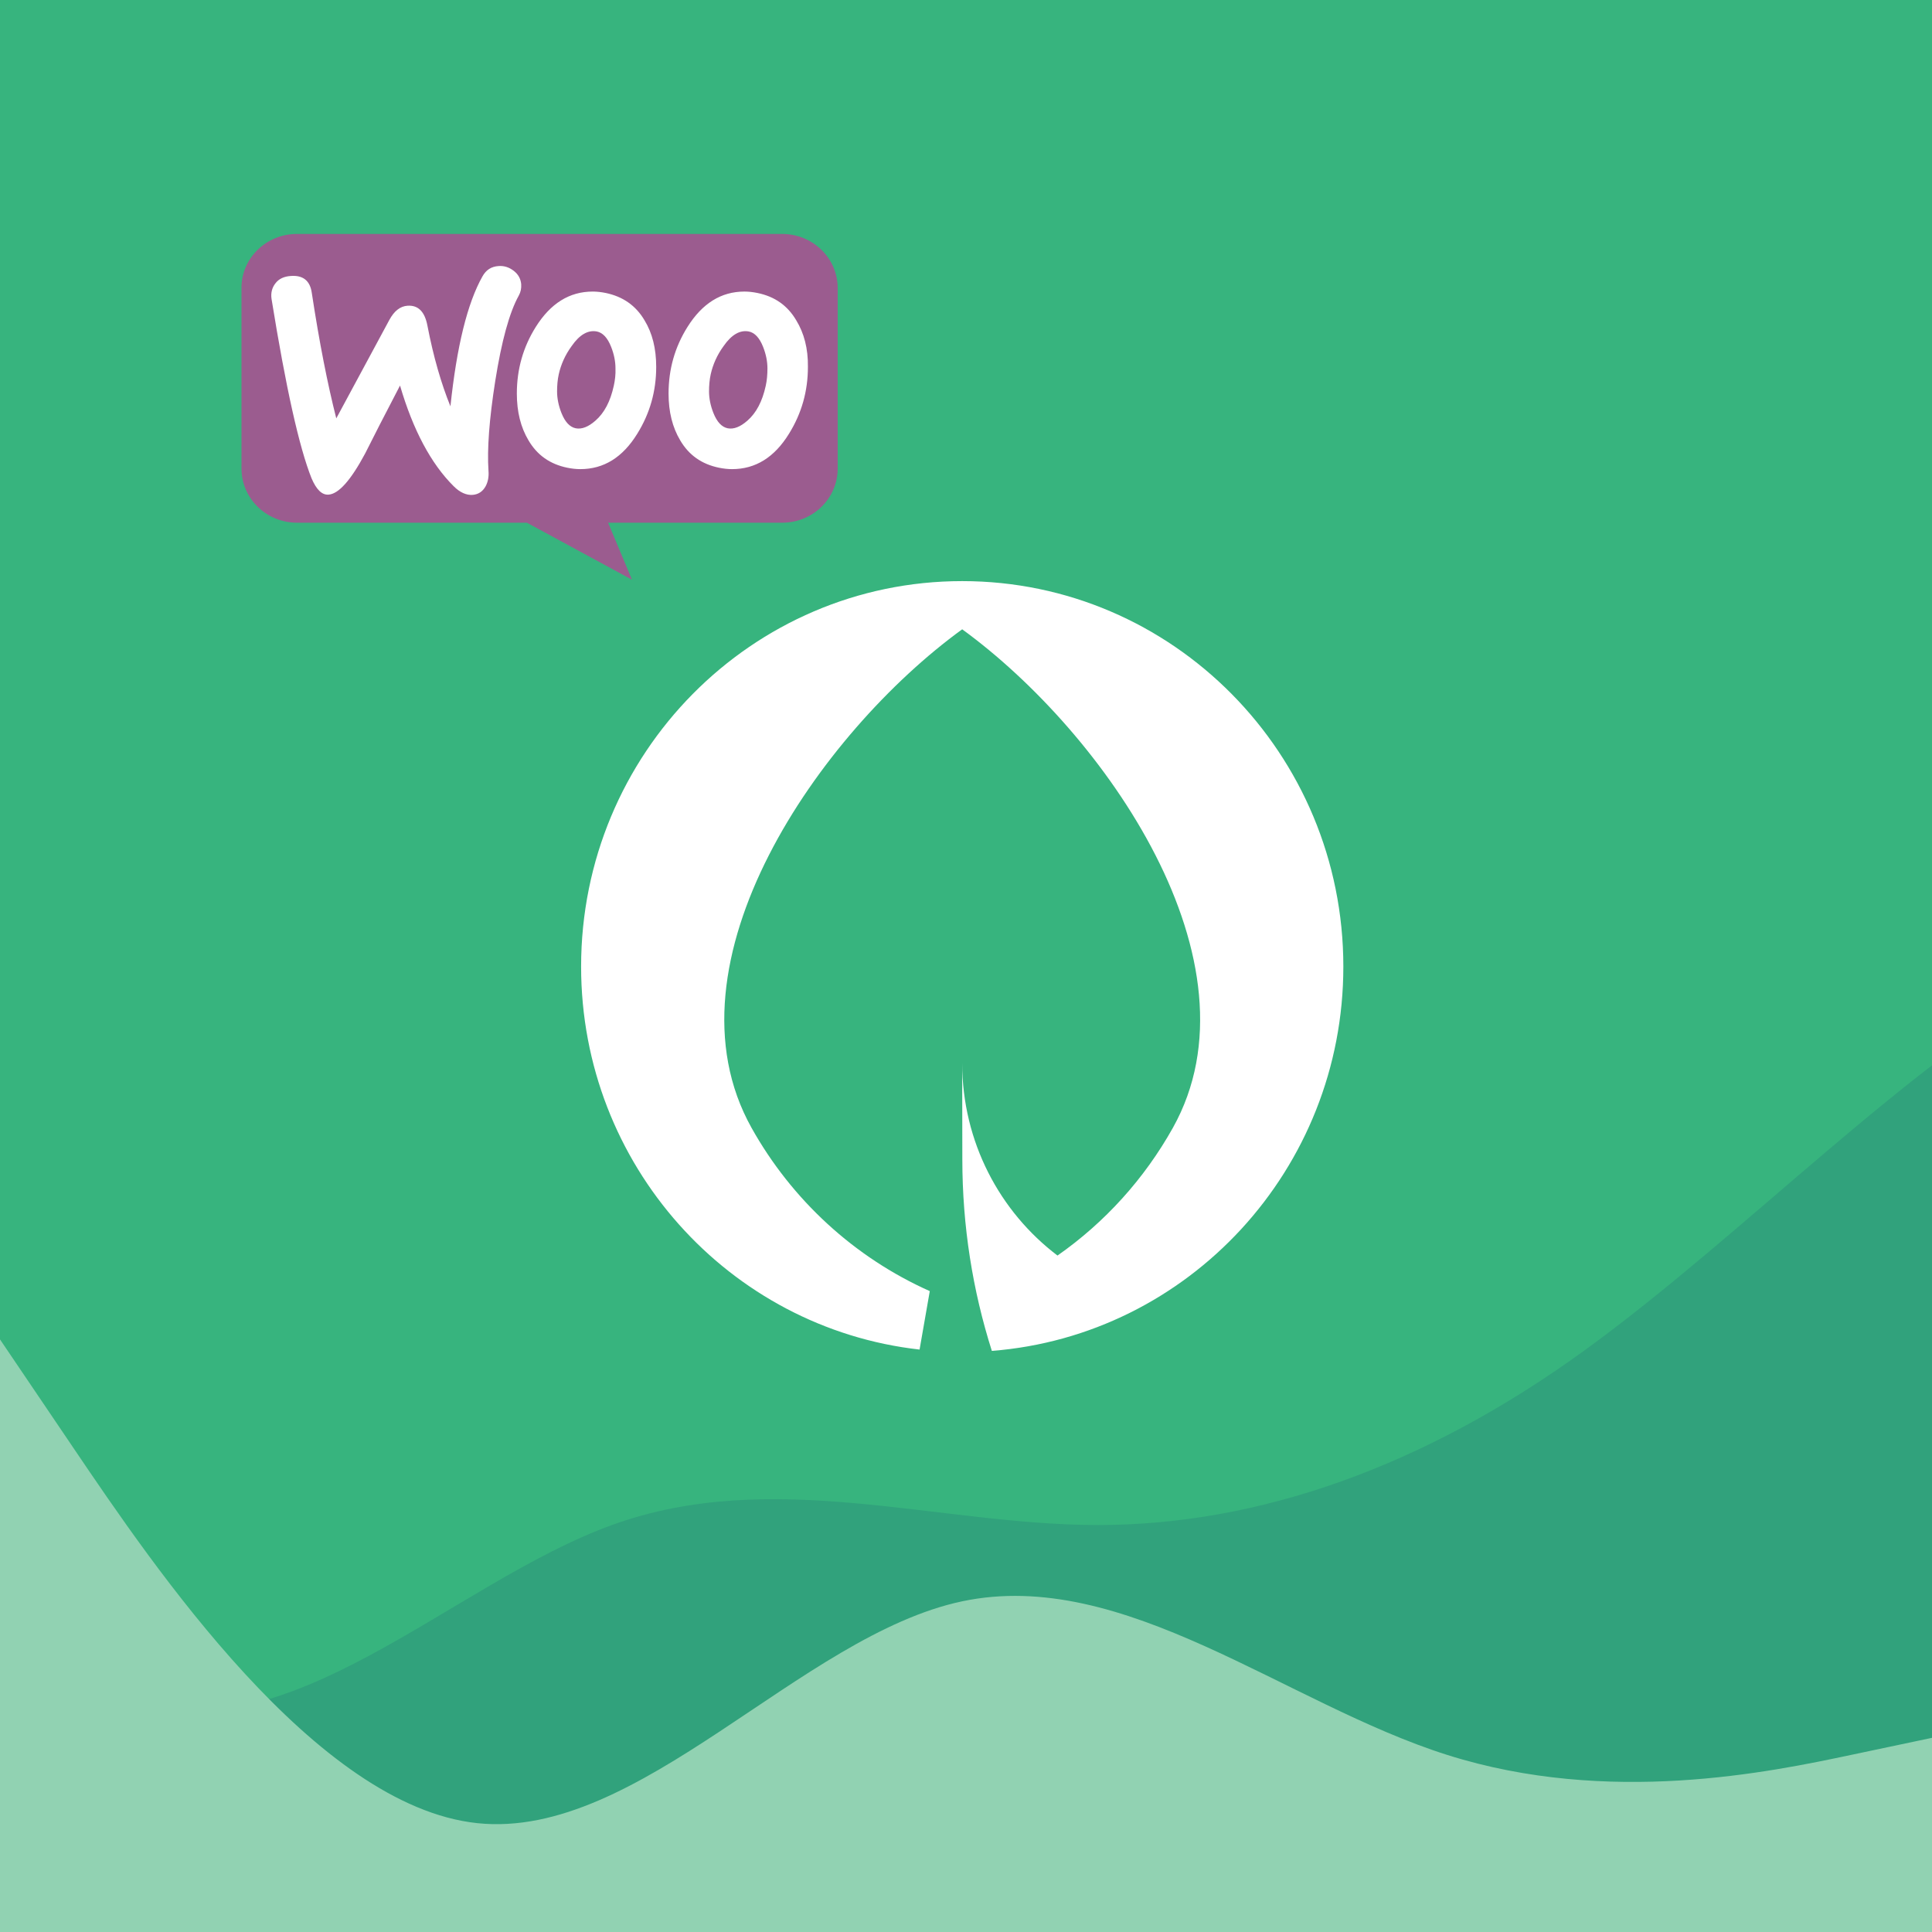 <svg width="256" height="256" viewBox="0 0 256 256" fill="none" xmlns="http://www.w3.org/2000/svg">
<rect x="0" y="0" width="256" height="256" fill="#333333" stroke="none"/>
<g clip-path="url(#clip0)">
<rect width="256" height="256" fill="#37B47E"/>
<path fill-rule="evenodd" clip-rule="evenodd" d="M-241 186.667L-230.049 167.407C-219.743 148.148 -197.841 109.63 -176.583 117.333C-155.326 125.037 -133.424 178.963 -112.167 190.519C-90.909 202.074 -69.007 171.259 -47.75 175.111C-26.492 178.963 -4.591 217.481 16.667 225.185C37.924 232.889 59.826 209.778 81.083 202.074C102.341 194.37 124.242 202.074 145.5 202.074C166.757 202.074 188.659 194.37 209.917 178.963C231.174 163.556 253.076 140.444 274.333 128.889C295.591 117.333 317.492 117.333 338.75 121.185C360.007 125.037 381.909 132.741 403.167 125.037C424.424 117.333 446.326 94.222 467.583 78.815C488.841 63.407 510.742 55.704 521.049 51.852L532 48V256H521.049C510.742 256 488.841 256 467.583 256C446.326 256 424.424 256 403.167 256C381.909 256 360.007 256 338.75 256C317.492 256 295.591 256 274.333 256C253.076 256 231.174 256 209.917 256C188.659 256 166.757 256 145.5 256C124.242 256 102.341 256 81.083 256C59.826 256 37.924 256 16.667 256C-4.591 256 -26.492 256 -47.75 256C-69.007 256 -90.909 256 -112.167 256C-133.424 256 -155.326 256 -176.583 256C-197.841 256 -219.743 256 -230.049 256H-241V186.667Z" fill="#31A27C"/>
<path fill-rule="evenodd" clip-rule="evenodd" d="M-1 176L9.708 191.829C20.417 207.658 41.833 239.316 63.25 241.578C84.667 243.839 106.083 216.703 127.5 212.181C148.917 207.658 170.333 225.748 191.75 232.532C213.167 239.316 234.583 234.794 245.292 232.532L256 230.271V256H245.292C234.583 256 213.167 256 191.75 256C170.333 256 148.917 256 127.5 256C106.083 256 84.667 256 63.25 256C41.833 256 20.417 256 9.708 256H-1V176Z" fill="#91D2B2"/>
<path fill-rule="evenodd" clip-rule="evenodd" d="M178 128.079C178 154.944 157.477 176.967 131.425 179C128.884 170.997 127.514 162.467 127.514 153.604C127.514 146.676 127.495 147.822 127.495 140.897C127.514 151.312 132.466 160.563 140.124 166.367C146.402 161.977 151.637 156.192 155.411 149.445C167.647 127.552 146.402 97.138 127.495 83.386C108.626 97.091 87.344 127.533 99.579 149.436C104.916 158.992 113.213 166.625 123.201 171.08L121.848 178.824C96.619 175.996 77 154.353 77 128.079C77 99.864 99.607 77 127.495 77C155.384 77 178 99.864 178 128.079Z" fill="white"/>
<path d="M39.332 31H103.636C107.706 31 111 34.21 111 38.174V62.089C111 66.054 107.706 69.263 103.636 69.263H80.576L83.741 76.815L69.821 69.263H39.364C35.295 69.263 32 66.054 32 62.089V38.174C31.968 34.241 35.262 31 39.332 31Z" fill="#9B5C8F"/>
<path d="M36.499 37.539C36.948 36.945 37.623 36.632 38.522 36.569C40.16 36.444 41.091 37.195 41.316 38.822C42.311 45.361 43.403 50.899 44.559 55.436L51.592 42.389C52.234 41.2 53.037 40.574 54.001 40.511C55.414 40.417 56.281 41.294 56.634 43.14C57.437 47.301 58.465 50.836 59.685 53.84C60.52 45.893 61.933 40.167 63.924 36.632C64.406 35.756 65.112 35.318 66.043 35.255C66.782 35.193 67.457 35.411 68.067 35.881C68.677 36.35 68.998 36.945 69.062 37.664C69.094 38.227 68.998 38.697 68.741 39.166C67.489 41.419 66.461 45.205 65.626 50.461C64.823 55.561 64.534 59.534 64.727 62.381C64.791 63.164 64.663 63.852 64.341 64.446C63.956 65.135 63.378 65.51 62.639 65.573C61.804 65.635 60.937 65.26 60.102 64.415C57.116 61.443 54.739 57 53.005 51.087C50.918 55.091 49.376 58.095 48.381 60.097C46.486 63.633 44.88 65.448 43.532 65.541C42.665 65.604 41.926 64.884 41.284 63.383C39.646 59.284 37.88 51.368 35.985 39.635C35.856 38.822 36.049 38.102 36.499 37.539ZM105.511 42.451C104.355 40.48 102.653 39.291 100.373 38.822C99.763 38.697 99.185 38.634 98.639 38.634C95.556 38.634 93.051 40.199 91.092 43.327C89.422 45.987 88.587 48.928 88.587 52.15C88.587 54.559 89.101 56.624 90.129 58.345C91.285 60.316 92.987 61.505 95.267 61.975C95.877 62.1 96.455 62.162 97.001 62.162C100.116 62.162 102.621 60.598 104.548 57.469C106.218 54.779 107.053 51.837 107.053 48.615C107.085 46.175 106.539 44.141 105.511 42.451ZM101.465 51.118C101.015 53.183 100.213 54.716 99.024 55.748C98.093 56.562 97.226 56.906 96.423 56.75C95.652 56.593 95.01 55.936 94.528 54.716C94.143 53.746 93.95 52.776 93.95 51.869C93.95 51.087 94.015 50.304 94.175 49.585C94.464 48.302 95.01 47.05 95.877 45.862C96.937 44.328 98.061 43.703 99.217 43.922C99.988 44.078 100.63 44.735 101.112 45.955C101.497 46.925 101.69 47.895 101.69 48.803C101.69 49.616 101.626 50.398 101.465 51.118ZM85.408 42.451C84.252 40.48 82.518 39.291 80.27 38.822C79.66 38.697 79.082 38.634 78.536 38.634C75.453 38.634 72.948 40.199 70.989 43.327C69.319 45.987 68.484 48.928 68.484 52.15C68.484 54.559 68.998 56.624 70.026 58.345C71.182 60.316 72.884 61.505 75.164 61.975C75.774 62.1 76.352 62.162 76.898 62.162C80.013 62.162 82.518 60.598 84.445 57.469C86.115 54.779 86.95 51.837 86.95 48.615C86.95 46.175 86.436 44.141 85.408 42.451ZM81.33 51.118C80.88 53.183 80.077 54.716 78.889 55.748C77.958 56.562 77.091 56.906 76.288 56.75C75.517 56.593 74.875 55.936 74.393 54.716C74.008 53.746 73.815 52.776 73.815 51.869C73.815 51.087 73.879 50.304 74.04 49.585C74.329 48.302 74.875 47.05 75.742 45.862C76.802 44.328 77.926 43.703 79.082 43.922C79.852 44.078 80.495 44.735 80.976 45.955C81.362 46.925 81.554 47.895 81.554 48.803C81.587 49.616 81.49 50.398 81.33 51.118Z" fill="white"/>
</g>
<defs>
<clipPath id="clip0">
<rect width="256" height="256" fill="white"/>
</clipPath>
</defs>
</svg>
